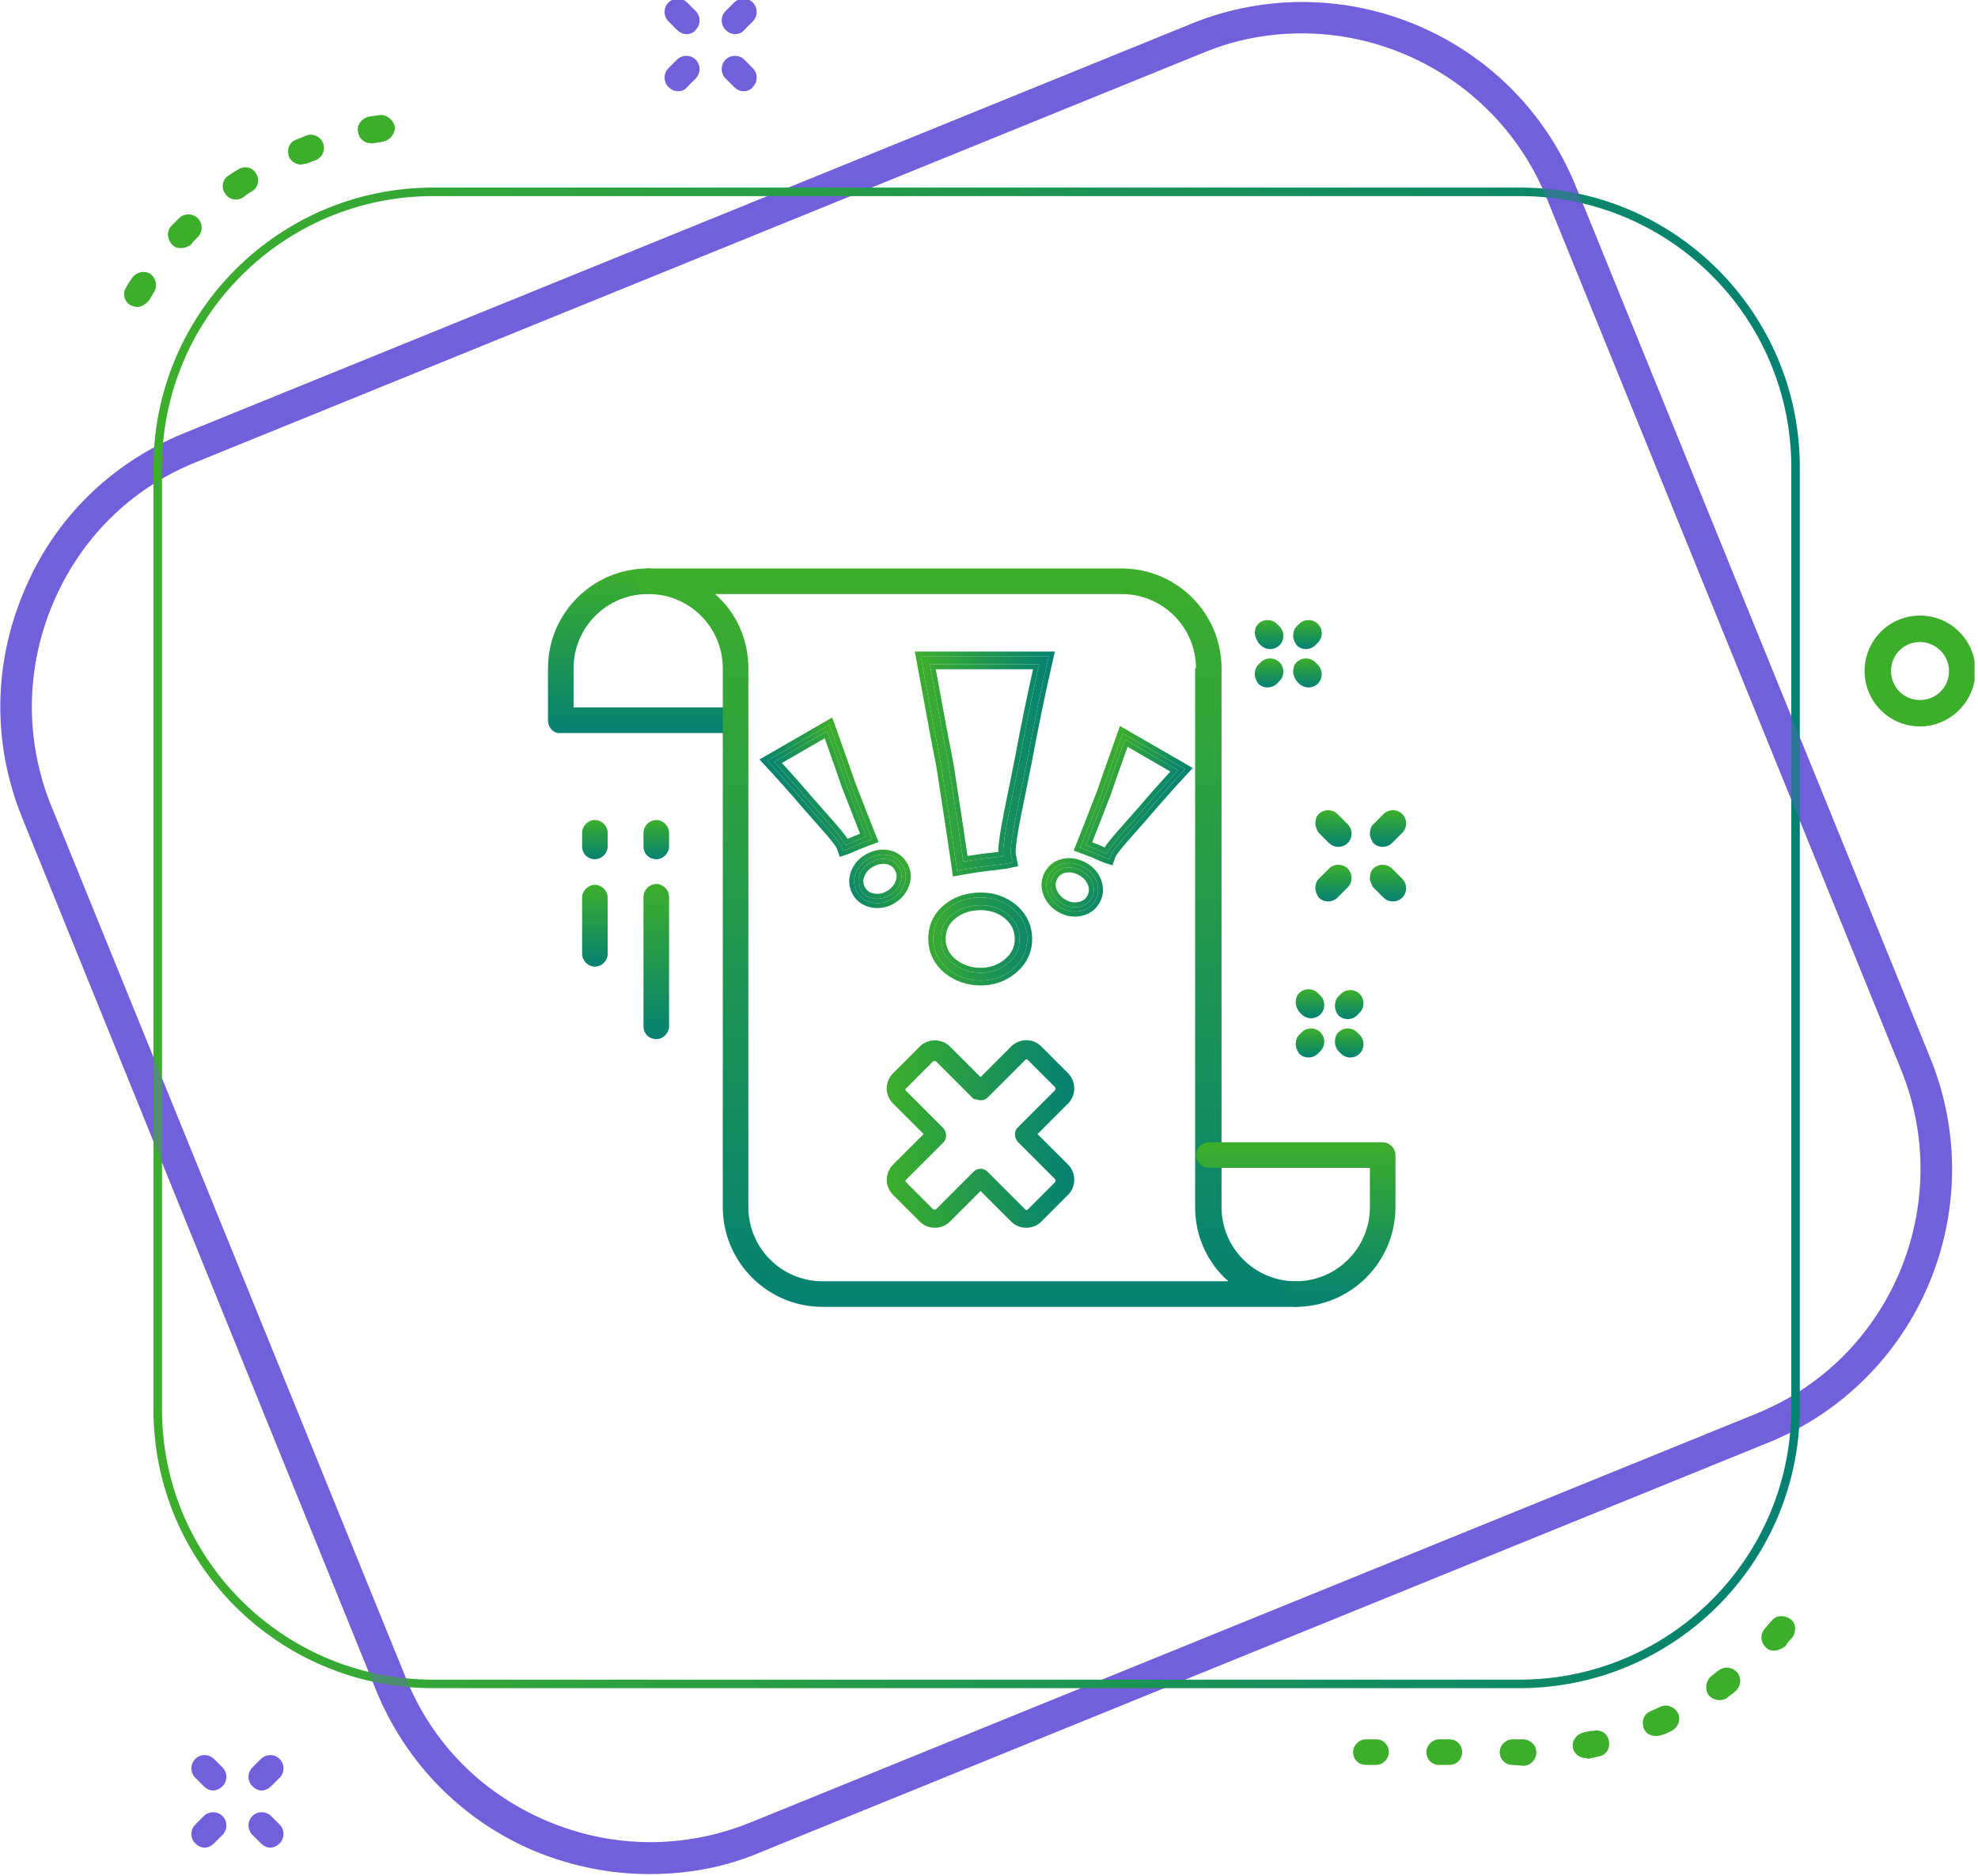 <svg width="232" height="220" viewBox="0 0 232 220" fill="none" xmlns="http://www.w3.org/2000/svg">
<g clip-path="url(#clip0)">
<path d="M76.2 219.8C71.6 219.8 67.1 218.9 62.7 217.1C54.2 213.5 47.6 206.8 44.1 198.2L2.6 95.9C-0.9 87.3 -0.8 77.9 2.8 69.4C6.3 60.9 13 54.3 21.6 50.8L139.7 2.8C157.4 -4.4 177.6 4.1 184.8 21.8L226.4 124.1C233.6 141.8 225.1 162 207.4 169.2L89.3 217.2C85.1 219 80.7 219.8 76.2 219.8ZM152.7 3.9C148.8 3.9 144.9 4.6 141.1 6.2L23 54.2C15.3 57.3 9.4 63.2 6.2 70.8C3 78.4 2.9 86.8 6 94.5L47.6 196.8C50.7 204.5 56.6 210.4 64.2 213.6C71.8 216.8 80.2 216.9 87.9 213.8L206 165.8C221.8 159.4 229.4 141.3 223 125.5L181.4 23.2C176.5 11.2 164.9 3.9 152.7 3.9Z" fill="#725FDB"/>
<path d="M16.1 36C15.8 36 15.6 35.9 15.3 35.8C14.6 35.4 14.3 34.4 14.8 33.7C15 33.3 15.2 33 15.5 32.6C16 31.9 16.9 31.7 17.6 32.1C18.3 32.6 18.5 33.5 18.1 34.2C17.9 34.5 17.7 34.9 17.5 35.2C17.1 35.7 16.6 36 16.1 36ZM21.2 29.1C20.8 29.1 20.5 29 20.2 28.7C19.6 28.1 19.5 27.1 20.1 26.5C20.4 26.2 20.7 25.9 21 25.6C21.6 25 22.6 25 23.2 25.6C23.8 26.2 23.8 27.2 23.2 27.8C22.9 28.1 22.6 28.4 22.4 28.7C22.1 28.9 21.7 29.1 21.2 29.1ZM27.7 23.4C27.2 23.4 26.7 23.2 26.4 22.7C25.9 22 26.1 21 26.8 20.6C27.1 20.4 27.5 20.1 27.9 19.9C28.6 19.4 29.6 19.6 30 20.3C30.5 21 30.3 22 29.6 22.4C29.3 22.6 28.9 22.8 28.6 23.1C28.3 23.3 28 23.4 27.7 23.4ZM35.3 19.3C34.7 19.3 34.1 18.9 33.9 18.4C33.6 17.6 33.9 16.7 34.7 16.4C35.1 16.2 35.5 16.1 35.9 15.9C36.7 15.6 37.6 16 37.9 16.8C38.2 17.6 37.8 18.5 37 18.8C36.6 18.9 36.3 19.1 35.9 19.2C35.7 19.2 35.5 19.3 35.3 19.3ZM43.5 16.8C42.8 16.8 42.1 16.3 42 15.5C41.8 14.7 42.4 13.9 43.2 13.7C43.6 13.6 44 13.6 44.5 13.5C45.3 13.4 46.1 14 46.3 14.8C46.4 15.6 45.8 16.4 45 16.6C44.6 16.7 44.2 16.7 43.8 16.8C43.7 16.8 43.6 16.8 43.5 16.8Z" fill="#3DAE2B"/>
<path d="M177.4 207C176.5 207 175.9 206.3 175.9 205.5C175.9 204.7 176.6 204 177.4 204H178.6C179.5 204 180.2 204.7 180.2 205.5C180.2 206.4 179.5 207.1 178.7 207.1L177.4 207ZM170 207H168.8C167.9 207 167.3 206.3 167.3 205.5C167.3 204.7 168 204 168.8 204H170C170.9 204 171.5 204.7 171.5 205.5C171.5 206.3 170.9 207 170 207ZM161.4 207H160.2C159.3 207 158.7 206.3 158.7 205.5C158.7 204.7 159.4 204 160.2 204H161.4C162.3 204 162.9 204.7 162.9 205.5C162.9 206.3 162.2 207 161.4 207ZM186 206.2C185.3 206.2 184.6 205.7 184.5 205C184.3 204.2 184.9 203.4 185.7 203.2C186.1 203.1 186.5 203 186.9 203C187.7 202.8 188.6 203.3 188.7 204.2C188.9 205 188.4 205.9 187.5 206C187.1 206.1 186.7 206.2 186.2 206.3C186.2 206.2 186.1 206.2 186 206.2ZM194.2 203.6C193.6 203.6 193 203.3 192.8 202.7C192.5 201.9 192.8 201 193.6 200.7C194 200.5 194.3 200.4 194.7 200.2C195.5 199.8 196.4 200.2 196.8 200.9C197.2 201.7 196.8 202.6 196.1 203C195.7 203.2 195.3 203.4 194.9 203.5C194.6 203.6 194.4 203.6 194.2 203.6ZM201.7 199.4C201.2 199.4 200.7 199.2 200.4 198.8C199.9 198.1 200.1 197.1 200.7 196.6C201 196.4 201.3 196.1 201.6 195.9C202.3 195.4 203.2 195.5 203.8 196.2C204.3 196.9 204.2 197.8 203.5 198.4C203.2 198.7 202.8 198.9 202.5 199.2C202.3 199.3 202 199.4 201.7 199.4ZM208.1 193.6C207.7 193.6 207.4 193.5 207.1 193.2C206.5 192.6 206.4 191.7 207 191C207.3 190.7 207.5 190.4 207.8 190.1C208.3 189.4 209.3 189.4 210 189.9C210.7 190.4 210.7 191.4 210.2 192.1C209.9 192.4 209.6 192.7 209.4 193.1C208.9 193.4 208.5 193.6 208.1 193.6Z" fill="#3DAE2B"/>
<path d="M178.2 197.5H50.8C32.974 197.5 18.5 183.122 18.5 165.3V54.8C18.5 36.976 32.976 22.5 50.8 22.5H178.3C196.124 22.5 210.6 36.976 210.6 54.8L210.6 165.297C210.6 165.298 210.6 165.299 210.6 165.3C210.5 183.123 196.024 197.5 178.2 197.5Z" stroke="url(#paint0_linear)"/>
<path d="M86.2 4C85.8 4 85.4 3.8 85.1 3.5C84.5 2.9 84.5 1.9 85.1 1.3L86.1 0.3C86.7 -0.3 87.7 -0.3 88.3 0.3C88.9 0.9 88.9 1.9 88.3 2.5L87.3 3.5C87 3.9 86.6 4 86.2 4Z" fill="#725FDB"/>
<path d="M79.5 10.7C79.1 10.7 78.7 10.5 78.4 10.2C77.8 9.6 77.8 8.6 78.4 8L79.4 7C80 6.4 81 6.4 81.6 7C82.2 7.6 82.2 8.6 81.6 9.2L80.6 10.2C80.3 10.6 79.9 10.7 79.5 10.7Z" fill="#725FDB"/>
<path d="M80.5 4C80.1 4 79.7 3.8 79.4 3.5L78.4 2.5C77.8 1.9 77.8 0.9 78.4 0.3C79 -0.3 80 -0.3 80.6 0.3L81.6 1.3C82.2 1.9 82.2 2.9 81.6 3.5C81.3 3.9 80.9 4 80.5 4Z" fill="#725FDB"/>
<path d="M87.2 10.7C86.8 10.7 86.4 10.5 86.1 10.2L85.1 9.2C84.5 8.6 84.5 7.6 85.1 7C85.7 6.4 86.7 6.4 87.3 7L88.3 8C88.9 8.6 88.9 9.6 88.3 10.2C88 10.6 87.6 10.7 87.2 10.7Z" fill="#725FDB"/>
<path d="M30.7 210C30.3 210 29.9 209.8 29.6 209.5C29 208.9 29 207.9 29.6 207.3L30.6 206.3C31.2 205.7 32.2 205.7 32.8 206.3C33.4 206.9 33.4 207.9 32.8 208.5L31.8 209.5C31.5 209.8 31.1 210 30.7 210Z" fill="#725FDB"/>
<path d="M24 216.7C23.6 216.7 23.2 216.5 22.9 216.2C22.3 215.6 22.3 214.6 22.9 214L23.9 213C24.5 212.4 25.5 212.4 26.1 213C26.7 213.6 26.7 214.6 26.1 215.2L25.1 216.2C24.8 216.5 24.4 216.7 24 216.7Z" fill="#725FDB"/>
<path d="M25 210C24.6 210 24.2 209.8 23.9 209.5L22.9 208.5C22.3 207.9 22.3 206.9 22.9 206.3C23.5 205.7 24.5 205.7 25.1 206.3L26.1 207.3C26.7 207.9 26.7 208.9 26.1 209.5C25.8 209.8 25.4 210 25 210Z" fill="#725FDB"/>
<path d="M31.7 216.7C31.3 216.7 30.9 216.5 30.6 216.2L29.6 215.2C29 214.6 29 213.6 29.6 213C30.2 212.4 31.2 212.4 31.8 213L32.8 214C33.4 214.6 33.4 215.6 32.8 216.2C32.5 216.5 32.1 216.7 31.7 216.7Z" fill="#725FDB"/>
<path d="M225.2 85.2C221.6 85.2 218.7 82.3 218.7 78.7C218.7 75.1 221.6 72.2 225.2 72.2C228.8 72.2 231.7 75.1 231.7 78.7C231.7 82.3 228.7 85.2 225.2 85.2ZM225.2 75.3C223.3 75.3 221.8 76.8 221.8 78.7C221.8 80.6 223.3 82.1 225.2 82.1C227.1 82.1 228.6 80.6 228.6 78.7C228.6 76.8 227 75.3 225.2 75.3Z" fill="#3DAE2B"/>
<g opacity="0.6">
<path opacity="0.6" d="M76.2 219.8C71.6 219.8 67.1 218.9 62.7 217.1C54.2 213.5 47.6 206.8 44.1 198.2L2.6 95.9C2.2 95 2.7 93.9 3.6 93.5C4.5 93.1 5.6 93.6 6 94.5L47.6 196.8C50.7 204.5 56.6 210.4 64.2 213.6C71.8 216.8 80.2 216.9 87.9 213.8C88.8 213.4 89.9 213.9 90.3 214.8C90.7 215.7 90.2 216.8 89.3 217.2C85.1 219 80.7 219.8 76.2 219.8Z" fill="#725FDB"/>
<path opacity="0.6" d="M220.2 159.1C219.8 159.1 219.4 159 219.1 158.7C218.3 158.1 218.1 156.9 218.8 156.1C225.5 147.4 227.1 135.7 223 125.5L181.4 23.2C175 7.4 156.9 -0.2 141.1 6.2C140.2 6.6 139.1 6.1 138.7 5.2C138.3 4.3 138.8 3.2 139.7 2.8C157.4 -4.4 177.6 4.1 184.8 21.8L226.4 124.1C231 135.5 229.2 148.6 221.7 158.3C221.3 158.9 220.8 159.1 220.2 159.1Z" fill="#725FDB"/>
</g>
<path d="M64.275 84.475L64.275 78.375C64.275 71.875 69.575 66.675 75.975 66.675C76.775 66.675 77.475 67.375 77.475 68.175C77.475 68.975 76.775 69.675 75.975 69.675C71.175 69.675 67.275 73.575 67.275 78.375L67.275 82.975L86.175 82.975C86.975 82.975 87.675 83.675 87.675 84.475C87.675 85.275 86.975 85.975 86.175 85.975L65.775 85.975C64.975 86.075 64.275 85.375 64.275 84.475Z" fill="url(#paint1_linear)"/>
<path d="M74.475 68.175C74.475 67.375 75.175 66.675 75.975 66.675L131.575 66.675C138.075 66.675 143.275 71.975 143.275 78.375L143.275 141.575C143.275 146.375 147.175 150.275 151.975 150.275C152.775 150.275 153.475 150.975 153.475 151.775C153.475 152.575 152.775 153.275 151.975 153.275L96.475 153.275C89.975 153.275 84.775 147.975 84.775 141.575L84.775 78.375C84.775 73.575 80.875 69.675 76.075 69.675C75.175 69.675 74.475 68.975 74.475 68.175ZM140.275 78.375C140.275 73.575 136.375 69.675 131.575 69.675L83.875 69.675C86.275 71.775 87.775 74.875 87.775 78.375L87.775 141.575C87.775 146.375 91.675 150.275 96.475 150.275L144.075 150.275C141.675 148.175 140.175 145.075 140.175 141.575L140.175 78.375L140.275 78.375Z" fill="url(#paint2_linear)"/>
<path d="M140.275 135.475C140.275 134.675 140.975 133.975 141.775 133.975L162.175 133.975C162.975 133.975 163.675 134.675 163.675 135.475L163.675 141.575C163.675 148.075 158.375 153.275 151.975 153.275C151.175 153.275 150.475 152.575 150.475 151.775C150.475 150.975 151.175 150.275 151.975 150.275C156.775 150.275 160.675 146.375 160.675 141.575L160.675 136.975L141.775 136.975C140.975 136.975 140.275 136.275 140.275 135.475Z" fill="url(#paint3_linear)"/>
<path d="M68.275 111.875L68.275 105.275C68.275 104.475 68.975 103.775 69.775 103.775C70.575 103.775 71.275 104.475 71.275 105.275L71.275 111.875C71.275 112.675 70.575 113.375 69.775 113.375C68.975 113.375 68.275 112.675 68.275 111.875Z" fill="url(#paint4_linear)"/>
<path d="M75.475 120.375L75.475 105.175C75.475 104.375 76.175 103.675 76.975 103.675C77.775 103.675 78.475 104.375 78.475 105.175L78.475 120.375C78.475 121.175 77.775 121.875 76.975 121.875C76.175 121.875 75.475 121.275 75.475 120.375Z" fill="url(#paint5_linear)"/>
<path d="M68.275 99.275L68.275 97.675C68.275 96.875 68.975 96.175 69.775 96.175C70.575 96.175 71.275 96.875 71.275 97.675L71.275 99.275C71.275 100.075 70.575 100.775 69.775 100.775C68.975 100.775 68.275 100.175 68.275 99.275Z" fill="url(#paint6_linear)"/>
<path d="M75.475 99.275L75.475 97.675C75.475 96.875 76.175 96.175 76.975 96.175C77.775 96.175 78.475 96.875 78.475 97.675L78.475 99.275C78.475 100.075 77.775 100.775 76.975 100.775C76.175 100.775 75.475 100.175 75.475 99.275Z" fill="url(#paint7_linear)"/>
<path d="M154.275 96.575C154.275 96.175 154.375 95.775 154.675 95.475C155.275 94.875 156.275 94.875 156.875 95.475L158.075 96.675C158.675 97.275 158.675 98.275 158.075 98.875C157.475 99.475 156.475 99.475 155.875 98.875L154.675 97.675C154.475 97.375 154.275 96.975 154.275 96.575Z" fill="url(#paint8_linear)"/>
<path d="M160.675 102.975C160.675 102.575 160.775 102.175 161.075 101.875C161.675 101.275 162.675 101.275 163.275 101.875L164.475 103.075C165.075 103.675 165.075 104.675 164.475 105.275C163.875 105.875 162.875 105.875 162.275 105.275L161.075 104.075C160.875 103.775 160.675 103.375 160.675 102.975Z" fill="url(#paint9_linear)"/>
<path d="M154.275 104.175C154.275 103.775 154.375 103.375 154.675 103.075L155.875 101.875C156.475 101.275 157.475 101.275 158.075 101.875C158.675 102.475 158.675 103.475 158.075 104.075L156.875 105.275C156.275 105.875 155.275 105.875 154.675 105.275C154.475 104.975 154.275 104.575 154.275 104.175Z" fill="url(#paint10_linear)"/>
<path d="M160.675 97.775C160.675 97.375 160.775 96.975 161.075 96.675L162.275 95.475C162.875 94.875 163.875 94.875 164.475 95.475C165.075 96.075 165.075 97.075 164.475 97.675L163.275 98.875C162.675 99.475 161.675 99.475 161.075 98.875C160.875 98.575 160.675 98.175 160.675 97.775Z" fill="url(#paint11_linear)"/>
<path d="M151.675 74.575C151.675 74.175 151.775 73.775 152.075 73.475L152.375 73.175C152.975 72.575 153.975 72.575 154.575 73.175C155.175 73.775 155.175 74.775 154.575 75.375L154.275 75.675C153.675 76.275 152.675 76.275 152.075 75.675C151.875 75.375 151.675 74.975 151.675 74.575Z" fill="url(#paint12_linear)"/>
<path d="M147.175 79.075C147.175 78.675 147.275 78.275 147.575 77.975L147.875 77.675C148.475 77.075 149.475 77.075 150.075 77.675C150.675 78.275 150.675 79.275 150.075 79.875L149.775 80.175C149.175 80.775 148.175 80.775 147.575 80.175C147.375 79.875 147.175 79.475 147.175 79.075Z" fill="url(#paint13_linear)"/>
<path d="M147.175 74.275C147.175 73.875 147.275 73.475 147.575 73.175C148.175 72.575 149.175 72.575 149.775 73.175L150.075 73.475C150.675 74.075 150.675 75.075 150.075 75.675C149.475 76.275 148.475 76.275 147.875 75.675L147.575 75.375C147.375 74.975 147.175 74.575 147.175 74.275Z" fill="url(#paint14_linear)"/>
<path d="M151.675 78.775C151.675 78.375 151.775 77.975 152.075 77.675C152.675 77.075 153.675 77.075 154.275 77.675L154.575 77.975C155.175 78.575 155.175 79.575 154.575 80.175C153.975 80.775 152.975 80.775 152.375 80.175L152.075 79.875C151.875 79.575 151.675 79.175 151.675 78.775Z" fill="url(#paint15_linear)"/>
<path d="M156.575 117.975C156.575 117.575 156.675 117.175 156.975 116.875L157.275 116.575C157.875 115.975 158.875 115.975 159.475 116.575C160.075 117.175 160.075 118.175 159.475 118.775L159.175 119.075C158.575 119.675 157.575 119.675 156.975 119.075C156.675 118.675 156.575 118.275 156.575 117.975Z" fill="url(#paint16_linear)"/>
<path d="M151.975 122.475C151.975 122.075 152.075 121.675 152.375 121.375L152.675 121.075C153.275 120.475 154.275 120.475 154.875 121.075C155.475 121.675 155.475 122.675 154.875 123.275L154.575 123.575C153.975 124.175 152.975 124.175 152.375 123.575C152.175 123.275 151.975 122.875 151.975 122.475Z" fill="url(#paint17_linear)"/>
<path d="M151.975 117.575C151.975 117.175 152.075 116.775 152.375 116.475C152.975 115.875 153.975 115.875 154.575 116.475L154.875 116.775C155.475 117.375 155.475 118.375 154.875 118.975C154.275 119.575 153.275 119.575 152.675 118.975L152.375 118.675C152.175 118.375 151.975 117.975 151.975 117.575Z" fill="url(#paint18_linear)"/>
<path d="M156.575 122.175C156.575 121.775 156.675 121.375 156.975 121.075C157.575 120.475 158.575 120.475 159.175 121.075L159.475 121.375C160.075 121.975 160.075 122.975 159.475 123.575C158.875 124.175 157.875 124.175 157.275 123.575L156.975 123.275C156.675 122.875 156.575 122.575 156.575 122.175Z" fill="url(#paint19_linear)"/>
<path d="M120.367 122C119.706 122 119.046 122.294 118.606 122.734L115.009 126.33L111.413 122.734C110.459 121.78 108.844 121.78 107.89 122.734L104.734 125.89C104.294 126.33 104 126.991 104 127.651C104 128.312 104.294 128.972 104.734 129.413L108.33 133.009L104.734 136.606C104.294 137.046 104 137.706 104 138.367C104 139.028 104.294 139.688 104.734 140.128L107.89 143.284C108.844 144.239 110.459 144.239 111.413 143.284L115.009 139.688L118.606 143.284C119.56 144.239 121.174 144.239 122.128 143.284L125.284 140.128C126.239 139.174 126.239 137.56 125.284 136.606L121.688 133.009L125.284 129.413C126.239 128.459 126.239 126.844 125.284 125.89L122.128 122.734C121.615 122.22 121.028 122 120.367 122ZM115.009 129.046C115.303 129.046 115.596 128.972 115.817 128.752L120.22 124.349C120.367 124.202 120.44 124.202 120.587 124.349L123.743 127.505C123.817 127.578 123.817 127.798 123.743 127.872L119.339 132.275C119.119 132.495 119.046 132.789 119.046 133.083C119.046 133.376 119.193 133.67 119.339 133.89L123.743 138.294C123.817 138.367 123.817 138.587 123.743 138.661L120.587 141.817C120.44 141.963 120.367 141.963 120.22 141.817L115.817 137.413C115.376 136.972 114.642 136.972 114.202 137.413L109.798 141.817C109.725 141.89 109.505 141.89 109.431 141.817L106.275 138.661C106.202 138.587 106.202 138.514 106.202 138.514C106.202 138.514 106.202 138.367 106.275 138.367L110.679 133.963C110.899 133.743 110.972 133.45 110.972 133.156C110.972 132.862 110.826 132.569 110.679 132.349L106.275 127.945C106.202 127.872 106.202 127.798 106.202 127.798C106.202 127.798 106.202 127.651 106.275 127.651L109.431 124.495C109.505 124.422 109.725 124.422 109.798 124.495L114.202 128.899C114.422 128.899 114.716 129.046 115.009 129.046Z" fill="url(#paint20_linear)"/>
<path fill-rule="evenodd" clip-rule="evenodd" d="M123 77L122.745 78.12C121.979 81.478 121.192 85.315 120.384 89.632L120.383 89.638L120.381 89.645C119.983 91.608 119.585 93.578 119.187 95.555C118.746 97.772 118.547 99.184 118.547 99.874C118.547 100.071 118.559 100.19 118.571 100.25L118.743 101.143L117.881 101.322C117.799 101.339 117.538 101.37 117.205 101.409C116.837 101.451 116.304 101.512 115.606 101.59C114.84 101.687 114.018 101.813 113.14 101.967L112.255 102.122L112.124 101.202C111.796 98.892 111.221 95.105 110.399 89.837C109.917 87.421 109.182 83.501 108.196 78.079L108 77H123ZM111.263 89.671C111.988 94.316 112.521 97.815 112.864 100.168C112.91 100.49 112.953 100.79 112.993 101.069C113.288 101.018 113.577 100.969 113.861 100.923C114.433 100.831 114.982 100.752 115.506 100.685C116.049 100.624 116.492 100.574 116.835 100.535C117.376 100.473 117.667 100.438 117.709 100.429C117.682 100.287 117.668 100.102 117.668 99.874C117.668 99.077 117.888 97.576 118.327 95.37C118.725 93.392 119.123 91.422 119.521 89.458C120.259 85.517 120.98 81.971 121.684 78.821C121.753 78.514 121.821 78.21 121.89 77.911H109.06C109.116 78.219 109.171 78.523 109.226 78.821C110.131 83.786 110.81 87.403 111.263 89.671ZM118.775 113.667L118.774 113.668C117.705 114.558 116.452 115 115.052 115C113.585 115 112.278 114.567 111.176 113.676L111.171 113.672L111.165 113.667C110.056 112.741 109.458 111.535 109.458 110.098C109.458 108.66 110.033 107.459 111.132 106.565C112.218 105.678 113.544 105.26 115.052 105.26C116.455 105.26 117.707 105.681 118.766 106.543L118.775 106.55C119.887 107.479 120.482 108.693 120.482 110.141C120.482 111.557 119.878 112.746 118.775 113.667ZM111.675 107.28C110.783 108.006 110.337 108.945 110.337 110.098C110.337 111.236 110.796 112.19 111.716 112.958C112.65 113.712 113.762 114.089 115.052 114.089C116.261 114.089 117.318 113.712 118.224 112.958C119.144 112.19 119.604 111.251 119.604 110.141C119.604 108.988 119.144 108.028 118.224 107.259C117.331 106.533 116.274 106.171 115.052 106.171C113.707 106.171 112.581 106.541 111.675 107.28Z" fill="url(#paint21_linear)"/>
<path fill-rule="evenodd" clip-rule="evenodd" d="M123.727 76.42L123.31 78.249C122.547 81.598 121.761 85.427 120.954 89.738L120.951 89.754L120.95 89.76C120.552 91.723 120.154 93.692 119.756 95.669C119.313 97.892 119.126 99.25 119.126 99.874C119.126 99.961 119.129 100.025 119.133 100.071C119.134 100.093 119.136 100.111 119.138 100.123C119.139 100.135 119.14 100.141 119.14 100.14L119.421 101.595L117.999 101.89C117.885 101.913 117.595 101.947 117.288 101.983L117.272 101.985C116.903 102.028 116.37 102.088 115.675 102.166C114.921 102.262 114.109 102.386 113.24 102.538L111.765 102.797L111.55 101.283C111.222 98.98 110.649 95.2 109.828 89.938C109.344 87.517 108.61 83.596 107.626 78.183L107.305 76.42H123.727ZM110.399 89.837C111.221 95.105 111.796 98.892 112.124 101.202L112.255 102.122L113.14 101.967C114.018 101.813 114.84 101.687 115.606 101.59C116.304 101.512 116.837 101.451 117.205 101.409C117.538 101.37 117.798 101.339 117.881 101.322L118.743 101.143L118.571 100.25C118.559 100.19 118.546 100.071 118.546 99.874C118.546 99.184 118.746 97.772 119.187 95.555C119.585 93.578 119.983 91.608 120.381 89.645L120.383 89.638L120.384 89.632C121.192 85.315 121.979 81.478 122.745 78.12L123 77H108L108.196 78.079C109.182 83.501 109.917 87.421 110.399 89.837ZM115.506 100.685C116.049 100.624 116.492 100.574 116.835 100.535C116.944 100.522 117.043 100.511 117.133 100.501C117.471 100.461 117.662 100.438 117.705 100.43C117.707 100.429 117.708 100.429 117.709 100.429C117.682 100.287 117.668 100.102 117.668 99.874C117.668 99.077 117.887 97.576 118.327 95.37C118.725 93.392 119.123 91.422 119.521 89.458C120.259 85.517 120.98 81.971 121.684 78.821C121.709 78.711 121.733 78.6 121.758 78.491C121.802 78.296 121.846 78.103 121.89 77.911H109.06L109.226 78.821C110.131 83.786 110.81 87.403 111.263 89.671C111.988 94.316 112.521 97.815 112.864 100.168C112.88 100.28 112.895 100.389 112.911 100.495C112.94 100.695 112.967 100.887 112.993 101.069C112.993 101.069 112.993 101.069 112.993 101.069C113.186 101.035 113.377 101.003 113.565 100.972C113.664 100.955 113.763 100.939 113.86 100.923C114.433 100.831 114.982 100.752 115.506 100.685ZM113.483 100.397C113.468 100.296 113.453 100.191 113.437 100.085C113.095 97.728 112.561 94.227 111.836 89.582L111.834 89.57L111.832 89.558C111.38 87.294 110.701 83.682 109.796 78.717L109.755 78.491H121.164C121.148 78.559 121.133 78.627 121.118 78.695C120.413 81.852 119.691 85.402 118.952 89.347C118.554 91.309 118.156 93.279 117.758 95.256L117.758 95.257C117.32 97.456 117.088 99.011 117.088 99.874C117.088 99.89 117.088 99.906 117.088 99.922C116.994 99.933 116.887 99.945 116.768 99.959C116.426 99.998 115.984 100.048 115.441 100.109L115.432 100.11C114.902 100.177 114.347 100.258 113.768 100.351C113.674 100.366 113.579 100.381 113.483 100.397ZM119.145 114.114C117.969 115.092 116.584 115.58 115.052 115.58C113.463 115.58 112.025 115.108 110.812 114.128C110.812 114.128 110.812 114.128 110.812 114.128L110.799 114.117L110.793 114.112C109.56 113.083 108.878 111.717 108.878 110.098C108.878 108.485 109.531 107.119 110.766 106.115C111.97 105.132 113.432 104.68 115.052 104.68C116.579 104.68 117.962 105.141 119.132 106.093C119.132 106.093 119.132 106.093 119.132 106.093L119.147 106.105C120.385 107.139 121.062 108.514 121.062 110.141C121.062 111.744 120.369 113.091 119.147 114.112L119.145 114.114ZM118.766 106.543C117.707 105.681 116.455 105.26 115.052 105.26C113.544 105.26 112.218 105.678 111.132 106.565C110.033 107.459 109.458 108.66 109.458 110.098C109.458 111.535 110.056 112.741 111.165 113.667L111.17 113.672L111.176 113.676C112.278 114.567 113.585 115 115.052 115C116.452 115 117.705 114.558 118.774 113.668L118.775 113.667C119.878 112.746 120.482 111.557 120.482 110.141C120.482 108.693 119.887 107.479 118.775 106.55L118.766 106.543ZM112.042 107.73L112.041 107.73C111.284 108.346 110.917 109.119 110.917 110.098C110.917 111.053 111.291 111.846 112.084 112.51C112.906 113.172 113.886 113.509 115.052 113.509C116.128 113.509 117.053 113.178 117.852 112.513C118.652 111.845 119.024 111.063 119.024 110.141C119.024 109.169 118.647 108.369 117.855 107.707C117.073 107.072 116.149 106.751 115.052 106.751C113.82 106.751 112.829 107.087 112.042 107.73ZM118.224 107.259C119.144 108.028 119.604 108.988 119.604 110.141C119.604 111.25 119.144 112.19 118.224 112.958C117.318 113.712 116.261 114.089 115.052 114.089C113.762 114.089 112.65 113.712 111.716 112.958C110.796 112.19 110.337 111.236 110.337 110.098C110.337 108.945 110.783 108.006 111.675 107.28C112.581 106.541 113.707 106.171 115.052 106.171C116.274 106.171 117.331 106.533 118.224 107.259Z" fill="url(#paint22_linear)"/>
<path fill-rule="evenodd" clip-rule="evenodd" d="M138.979 90.215L138.54 90.689C137.224 92.108 135.763 93.754 134.156 95.628L134.154 95.631L134.151 95.634C133.406 96.477 132.658 97.324 131.909 98.175C131.071 99.13 130.577 99.761 130.384 100.097C130.328 100.193 130.301 100.254 130.29 100.287L130.123 100.77L129.653 100.615C129.608 100.6 129.473 100.542 129.299 100.467C129.108 100.384 128.832 100.264 128.47 100.106C128.07 99.938 127.635 99.768 127.164 99.596L126.689 99.423L126.884 98.938C127.374 97.722 128.158 95.717 129.239 92.922C129.683 91.611 130.427 89.496 131.47 86.581L131.678 86L138.979 90.215ZM129.706 93.084C128.753 95.549 128.03 97.401 127.535 98.643C127.467 98.813 127.404 98.971 127.345 99.118C127.503 99.176 127.657 99.233 127.808 99.291C128.113 99.407 128.402 99.522 128.676 99.637C128.957 99.76 129.187 99.86 129.365 99.937C129.645 100.059 129.797 100.124 129.82 100.132C129.847 100.055 129.892 99.961 129.956 99.85C130.18 99.462 130.709 98.793 131.542 97.843C132.292 96.992 133.039 96.145 133.785 95.301C135.252 93.59 136.599 92.067 137.827 90.732C137.946 90.602 138.065 90.473 138.183 90.346L131.938 86.741C131.879 86.907 131.82 87.07 131.763 87.231C130.808 89.902 130.123 91.853 129.706 93.084ZM126.619 106.874L126.618 106.875C125.848 107.007 125.114 106.87 124.433 106.477C123.718 106.065 123.204 105.487 122.918 104.743L122.916 104.74L122.915 104.736C122.636 103.973 122.683 103.218 123.087 102.519C123.491 101.819 124.108 101.396 124.895 101.27C125.672 101.143 126.435 101.312 127.17 101.736C127.852 102.13 128.343 102.687 128.617 103.404L128.619 103.41C128.899 104.175 128.848 104.933 128.441 105.638C128.043 106.327 127.414 106.736 126.619 106.874ZM124.958 101.771C124.32 101.873 123.839 102.205 123.515 102.766C123.195 103.32 123.151 103.913 123.383 104.546C123.625 105.175 124.06 105.671 124.688 106.034C125.276 106.373 125.897 106.487 126.55 106.374C127.214 106.259 127.701 105.931 128.013 105.391C128.337 104.83 128.383 104.233 128.151 103.601C127.921 102.997 127.508 102.523 126.914 102.18C126.259 101.801 125.607 101.665 124.958 101.771Z" fill="url(#paint23_linear)"/>
<path fill-rule="evenodd" clip-rule="evenodd" d="M139.899 90.076L138.965 91.083C137.655 92.495 136.199 94.136 134.596 96.005L134.588 96.015L134.586 96.018C133.841 96.861 133.094 97.708 132.345 98.558C131.502 99.518 131.047 100.108 130.886 100.387C130.864 100.424 130.85 100.451 130.842 100.468C130.839 100.475 130.837 100.48 130.836 100.482L130.484 101.5L129.471 101.165C129.398 101.141 129.241 101.073 129.093 101.009L129.069 100.999C128.878 100.916 128.602 100.796 128.242 100.639C127.853 100.476 127.427 100.31 126.965 100.141L125.928 99.763L126.346 98.722C126.833 97.511 127.615 95.513 128.693 92.724C129.139 91.407 129.884 89.293 130.924 86.385L131.366 85.15L139.899 90.076ZM131.913 98.17C131.914 98.17 131.914 98.169 131.914 98.169C132.662 97.321 133.407 96.475 134.151 95.634L134.154 95.631L134.156 95.628C134.157 95.627 134.159 95.624 134.16 95.623C135.625 93.915 136.968 92.397 138.191 91.067C138.308 90.939 138.425 90.813 138.54 90.689L138.979 90.215L131.678 86L131.47 86.581C131.412 86.744 131.354 86.906 131.297 87.064C130.348 89.72 129.664 91.668 129.244 92.906C129.242 92.911 129.24 92.916 129.239 92.922C129.238 92.923 129.238 92.924 129.237 92.926C128.289 95.38 127.568 97.224 127.076 98.46C127.016 98.611 126.959 98.752 126.906 98.885C126.899 98.901 126.893 98.917 126.886 98.933C126.886 98.935 126.885 98.937 126.884 98.938L126.689 99.423L127.164 99.596C127.166 99.597 127.168 99.598 127.17 99.598C127.191 99.606 127.213 99.614 127.235 99.622C127.368 99.671 127.498 99.72 127.626 99.769C127.923 99.882 128.205 99.994 128.47 100.106C128.47 100.106 128.47 100.106 128.47 100.106C128.473 100.107 128.475 100.108 128.478 100.109C128.756 100.231 128.984 100.33 129.161 100.407C129.211 100.429 129.257 100.448 129.299 100.467C129.473 100.542 129.608 100.6 129.653 100.615L130.123 100.77L130.29 100.287C130.301 100.254 130.328 100.193 130.384 100.097C130.577 99.761 131.071 99.13 131.909 98.175C131.911 98.173 131.912 98.172 131.913 98.17ZM129.818 100.131C129.817 100.13 129.815 100.13 129.813 100.129C129.801 100.124 129.777 100.114 129.741 100.099C129.687 100.077 129.608 100.043 129.502 99.997C129.46 99.979 129.415 99.959 129.365 99.937C129.339 99.927 129.313 99.915 129.286 99.903C129.121 99.831 128.917 99.743 128.676 99.637C128.676 99.637 128.676 99.637 128.676 99.637C128.673 99.636 128.671 99.635 128.668 99.634C128.421 99.53 128.161 99.426 127.888 99.321C127.862 99.311 127.835 99.301 127.808 99.291C127.683 99.243 127.556 99.195 127.425 99.147C127.399 99.138 127.372 99.128 127.345 99.118C127.353 99.097 127.362 99.076 127.37 99.054C127.422 98.925 127.477 98.788 127.535 98.643C127.543 98.622 127.552 98.601 127.56 98.579C128.053 97.341 128.766 95.514 129.7 93.1C129.702 93.095 129.704 93.09 129.706 93.084C129.706 93.083 129.707 93.082 129.707 93.08C130.121 91.859 130.798 89.931 131.74 87.296C131.747 87.274 131.755 87.253 131.763 87.231L131.938 86.741L138.183 90.346C138.181 90.348 138.179 90.35 138.177 90.352C138.163 90.367 138.149 90.382 138.135 90.398C138.033 90.508 137.93 90.619 137.827 90.732C137.811 90.749 137.795 90.766 137.779 90.783C136.564 92.106 135.233 93.612 133.785 95.301C133.784 95.302 133.784 95.303 133.783 95.303C133.782 95.304 133.781 95.305 133.781 95.306C133.781 95.306 133.781 95.306 133.781 95.306C133.78 95.307 133.779 95.308 133.778 95.309C133.035 96.15 132.29 96.995 131.542 97.843C131.541 97.845 131.539 97.846 131.538 97.848C131.538 97.848 131.538 97.848 131.537 97.849C130.707 98.796 130.179 99.463 129.956 99.85C129.909 99.931 129.872 100.004 129.845 100.067C129.836 100.087 129.829 100.107 129.822 100.125C129.822 100.127 129.821 100.129 129.82 100.132C129.82 100.132 129.82 100.131 129.82 100.132C129.819 100.131 129.819 100.131 129.818 100.131ZM133.348 94.92C132.603 95.763 131.856 96.61 131.107 97.46L131.106 97.46C130.376 98.293 129.85 98.942 129.559 99.389C129.387 99.315 129.17 99.22 128.908 99.106L128.9 99.102C128.647 98.996 128.381 98.889 128.104 98.783C128.599 97.539 129.313 95.709 130.247 93.293L130.251 93.282L130.255 93.27C130.662 92.069 131.326 90.177 132.25 87.591L137.265 90.486C136.069 91.791 134.763 93.269 133.348 94.92ZM126.717 107.446C125.809 107.602 124.938 107.439 124.143 106.979C123.323 106.506 122.714 105.829 122.377 104.952C122.377 104.952 122.377 104.952 122.377 104.952L122.372 104.939L122.37 104.935C122.035 104.022 122.09 103.086 122.585 102.229C123.076 101.378 123.844 100.851 124.802 100.697C125.731 100.546 126.628 100.754 127.46 101.234C128.25 101.69 128.834 102.348 129.159 103.198L129.164 103.211C129.5 104.129 129.44 105.068 128.943 105.928C128.452 106.779 127.667 107.281 126.718 107.446C126.718 107.446 126.718 107.446 126.718 107.446L126.717 107.446ZM126.619 106.874C126.625 106.873 126.63 106.872 126.636 106.871C126.636 106.871 126.635 106.872 126.636 106.871C127.423 106.73 128.046 106.322 128.441 105.638C128.845 104.938 128.898 104.186 128.625 103.427C128.624 103.425 128.624 103.423 128.623 103.421C128.622 103.417 128.62 103.414 128.619 103.41L128.617 103.404C128.343 102.687 127.852 102.13 127.17 101.736C126.435 101.312 125.672 101.143 124.895 101.27C124.889 101.271 124.884 101.271 124.878 101.272C124.878 101.272 124.877 101.273 124.877 101.273C124.099 101.402 123.488 101.824 123.087 102.519C122.686 103.213 122.636 103.962 122.909 104.719C122.91 104.722 122.911 104.724 122.912 104.727C122.913 104.73 122.914 104.733 122.915 104.736L122.916 104.74L122.918 104.743C123.204 105.487 123.718 106.065 124.433 106.477C125.114 106.87 125.849 107.007 126.619 106.874ZM123.387 104.558C123.388 104.559 123.388 104.561 123.389 104.562C123.389 104.562 123.389 104.562 123.389 104.562C123.389 104.563 123.39 104.565 123.391 104.566C123.634 105.186 124.067 105.675 124.688 106.034C125.271 106.37 125.885 106.485 126.531 106.377C126.531 106.378 126.532 106.377 126.531 106.377C126.531 106.377 126.532 106.377 126.533 106.377C126.533 106.377 126.533 106.377 126.533 106.377C126.538 106.376 126.544 106.375 126.55 106.374C127.214 106.259 127.701 105.931 128.013 105.391C128.337 104.83 128.383 104.233 128.151 103.601C128.15 103.597 128.149 103.594 128.147 103.59C128.147 103.588 128.146 103.586 128.145 103.584C127.913 102.988 127.503 102.52 126.914 102.18C126.265 101.805 125.619 101.668 124.976 101.768C124.976 101.768 124.975 101.768 124.976 101.768C124.97 101.769 124.964 101.77 124.958 101.771C124.32 101.873 123.839 102.205 123.515 102.766C123.195 103.32 123.151 103.913 123.383 104.546C123.384 104.55 123.386 104.554 123.387 104.558ZM123.926 104.342C124.117 104.835 124.457 105.231 124.978 105.531C125.452 105.805 125.935 105.891 126.451 105.803C126.96 105.714 127.293 105.479 127.511 105.101C127.744 104.696 127.782 104.281 127.608 103.804C127.428 103.334 127.109 102.962 126.624 102.682C126.066 102.36 125.549 102.262 125.051 102.343L125.05 102.343C124.584 102.418 124.254 102.646 124.017 103.056C123.789 103.451 123.751 103.863 123.926 104.342Z" fill="url(#paint24_linear)"/>
<path fill-rule="evenodd" clip-rule="evenodd" d="M90 89.215L90.439 89.689C91.755 91.108 93.216 92.754 94.823 94.628L94.825 94.631L94.828 94.634C95.573 95.477 96.321 96.324 97.07 97.175C97.908 98.13 98.401 98.761 98.595 99.097C98.651 99.193 98.678 99.254 98.689 99.287L98.856 99.77L99.326 99.615C99.371 99.6 99.506 99.542 99.68 99.467C99.871 99.384 100.147 99.264 100.509 99.106C100.909 98.938 101.344 98.768 101.815 98.596L102.289 98.423L102.094 97.938C101.605 96.722 100.821 94.717 99.74 91.922C99.296 90.611 98.552 88.496 97.508 85.581L97.301 85L90 89.215ZM99.273 92.084C100.226 94.549 100.949 96.401 101.444 97.643C101.512 97.813 101.575 97.971 101.634 98.118C101.476 98.176 101.322 98.233 101.171 98.291C100.866 98.407 100.577 98.522 100.303 98.637C100.022 98.76 99.792 98.86 99.614 98.937C99.334 99.059 99.182 99.124 99.159 99.132C99.132 99.055 99.087 98.961 99.023 98.85C98.799 98.462 98.27 97.793 97.437 96.843C96.687 95.992 95.939 95.145 95.194 94.301C93.727 92.59 92.38 91.067 91.152 89.732C91.032 89.602 90.914 89.473 90.796 89.346L97.041 85.741C97.1 85.907 97.159 86.07 97.216 86.231C98.171 88.902 98.856 90.853 99.273 92.084ZM102.36 105.874L102.361 105.875C103.131 106.007 103.865 105.87 104.546 105.477C105.261 105.065 105.775 104.487 106.061 103.743L106.063 103.74L106.064 103.736C106.343 102.973 106.296 102.218 105.892 101.519C105.488 100.819 104.871 100.396 104.084 100.27C103.307 100.143 102.543 100.312 101.809 100.736C101.127 101.13 100.636 101.687 100.362 102.404L100.36 102.41C100.08 103.175 100.131 103.933 100.538 104.638C100.936 105.327 101.565 105.736 102.36 105.874ZM104.021 100.771C104.659 100.873 105.14 101.205 105.464 101.766C105.784 102.32 105.828 102.913 105.596 103.546C105.354 104.175 104.919 104.671 104.29 105.034C103.702 105.373 103.082 105.487 102.429 105.374C101.765 105.259 101.278 104.931 100.966 104.391C100.642 103.83 100.596 103.233 100.828 102.601C101.058 101.997 101.471 101.523 102.065 101.18C102.72 100.801 103.372 100.665 104.021 100.771Z" fill="url(#paint25_linear)"/>
<path fill-rule="evenodd" clip-rule="evenodd" d="M89.08 89.076L90.014 90.083C91.324 91.495 92.78 93.136 94.382 95.005L94.391 95.015L94.393 95.018C95.138 95.861 95.885 96.708 96.634 97.558C97.477 98.518 97.932 99.108 98.093 99.387C98.115 99.424 98.129 99.451 98.137 99.468C98.14 99.475 98.142 99.48 98.143 99.482L98.495 100.5L99.508 100.165C99.581 100.141 99.738 100.073 99.886 100.009L99.91 99.999C100.101 99.916 100.377 99.796 100.737 99.639C101.126 99.476 101.552 99.31 102.014 99.141L103.051 98.763L102.633 97.722C102.146 96.511 101.364 94.513 100.286 91.724C99.84 90.407 99.095 88.293 98.055 85.385L97.613 84.15L89.08 89.076ZM97.066 97.17C97.065 97.17 97.065 97.169 97.065 97.169C96.317 96.321 95.572 95.475 94.828 94.634L94.825 94.631L94.823 94.628C94.822 94.627 94.82 94.624 94.819 94.623C93.354 92.915 92.011 91.397 90.788 90.067C90.671 89.939 90.554 89.813 90.439 89.689L90 89.215L97.301 85L97.508 85.581C97.567 85.744 97.625 85.906 97.682 86.064C98.631 88.72 99.315 90.668 99.735 91.906C99.737 91.911 99.739 91.916 99.74 91.922C99.741 91.923 99.741 91.924 99.742 91.926C100.69 94.38 101.41 96.224 101.903 97.46C101.963 97.611 102.02 97.752 102.073 97.885C102.08 97.901 102.086 97.917 102.093 97.933C102.093 97.935 102.094 97.937 102.094 97.938L102.29 98.423L101.815 98.596C101.813 98.597 101.811 98.598 101.809 98.598C101.788 98.606 101.766 98.614 101.744 98.622C101.611 98.671 101.481 98.72 101.353 98.769C101.056 98.882 100.774 98.994 100.509 99.106C100.508 99.106 100.509 99.106 100.509 99.106C100.506 99.107 100.504 99.108 100.501 99.109C100.223 99.231 99.995 99.33 99.818 99.407C99.768 99.428 99.722 99.448 99.68 99.467C99.506 99.541 99.371 99.6 99.326 99.615L98.856 99.77L98.689 99.287C98.678 99.254 98.651 99.193 98.595 99.097C98.401 98.761 97.908 98.13 97.07 97.175C97.068 97.173 97.067 97.172 97.066 97.17ZM99.161 99.131C99.162 99.13 99.164 99.13 99.165 99.129C99.178 99.124 99.202 99.115 99.238 99.099C99.292 99.077 99.371 99.043 99.477 98.997C99.519 98.979 99.564 98.959 99.614 98.937C99.639 98.927 99.666 98.915 99.693 98.903C99.858 98.831 100.062 98.743 100.303 98.637C100.303 98.637 100.303 98.637 100.303 98.637C100.306 98.636 100.308 98.635 100.311 98.634C100.558 98.53 100.818 98.426 101.091 98.321C101.117 98.311 101.144 98.301 101.171 98.291C101.296 98.243 101.423 98.195 101.553 98.147C101.58 98.138 101.607 98.128 101.634 98.118C101.626 98.097 101.617 98.076 101.608 98.054C101.557 97.925 101.502 97.788 101.444 97.643C101.436 97.622 101.427 97.601 101.419 97.579C100.926 96.341 100.212 94.514 99.279 92.1C99.277 92.095 99.275 92.09 99.273 92.084C99.273 92.083 99.272 92.082 99.272 92.08C98.858 90.859 98.181 88.931 97.239 86.296C97.232 86.274 97.224 86.253 97.216 86.231L97.041 85.741L90.796 89.346C90.798 89.348 90.8 89.35 90.802 89.352C90.816 89.367 90.83 89.382 90.844 89.398C90.946 89.508 91.049 89.619 91.152 89.732C91.168 89.749 91.184 89.766 91.2 89.783C92.415 91.106 93.746 92.612 95.194 94.301C95.195 94.302 95.195 94.303 95.196 94.303C95.197 94.304 95.198 94.305 95.198 94.306C95.198 94.306 95.198 94.306 95.198 94.306C95.199 94.307 95.2 94.308 95.201 94.309C95.944 95.15 96.689 95.995 97.437 96.843C97.438 96.845 97.439 96.846 97.441 96.848C97.441 96.848 97.441 96.848 97.442 96.849C98.272 97.796 98.799 98.463 99.023 98.85C99.07 98.931 99.107 99.004 99.134 99.067C99.142 99.087 99.15 99.107 99.157 99.125C99.157 99.127 99.158 99.129 99.159 99.132C99.159 99.132 99.159 99.132 99.159 99.132C99.159 99.131 99.16 99.131 99.161 99.131ZM95.631 93.92C96.376 94.763 97.123 95.61 97.872 96.46L97.873 96.46C98.603 97.293 99.129 97.942 99.42 98.389C99.592 98.315 99.809 98.22 100.071 98.106L100.079 98.102C100.332 97.996 100.598 97.889 100.875 97.783C100.38 96.539 99.666 94.709 98.732 92.293L98.728 92.282L98.724 92.27C98.317 91.069 97.653 89.177 96.729 86.591L91.714 89.486C92.91 90.791 94.216 92.269 95.631 93.92ZM102.262 106.446C103.17 106.602 104.041 106.439 104.836 105.979C105.656 105.506 106.265 104.829 106.602 103.952C106.602 103.952 106.602 103.952 106.602 103.952L106.607 103.939L106.609 103.935C106.943 103.022 106.889 102.086 106.394 101.229C105.903 100.378 105.135 99.851 104.177 99.697C103.248 99.546 102.351 99.754 101.519 100.234C100.729 100.69 100.145 101.348 99.82 102.198L99.815 102.211C99.479 103.129 99.539 104.068 100.036 104.928C100.527 105.779 101.312 106.281 102.261 106.446C102.261 106.446 102.261 106.446 102.261 106.446L102.262 106.446ZM102.36 105.874C102.354 105.873 102.349 105.872 102.343 105.871C102.343 105.871 102.344 105.872 102.343 105.871C101.556 105.73 100.933 105.322 100.538 104.638C100.134 103.938 100.081 103.186 100.354 102.427C100.355 102.425 100.355 102.423 100.356 102.421C100.357 102.417 100.359 102.414 100.36 102.41L100.362 102.404C100.636 101.687 101.127 101.13 101.809 100.736C102.543 100.312 103.307 100.143 104.084 100.27C104.09 100.271 104.095 100.271 104.101 100.272C104.101 100.272 104.102 100.273 104.102 100.273C104.88 100.402 105.491 100.824 105.892 101.519C106.293 102.213 106.343 102.962 106.07 103.719C106.069 103.722 106.068 103.724 106.067 103.727C106.066 103.73 106.065 103.733 106.064 103.736L106.063 103.74L106.061 103.743C105.775 104.487 105.261 105.065 104.546 105.477C103.865 105.87 103.13 106.007 102.36 105.874ZM105.592 103.558C105.591 103.559 105.591 103.561 105.59 103.562C105.59 103.562 105.59 103.562 105.59 103.562C105.59 103.563 105.589 103.565 105.588 103.566C105.344 104.186 104.912 104.675 104.29 105.034C103.708 105.37 103.094 105.485 102.448 105.377C102.448 105.378 102.447 105.377 102.448 105.377C102.448 105.377 102.447 105.377 102.446 105.377C102.446 105.377 102.446 105.377 102.446 105.377C102.441 105.376 102.435 105.375 102.429 105.374C101.765 105.259 101.278 104.931 100.966 104.391C100.642 103.83 100.596 103.233 100.828 102.601C100.829 102.597 100.83 102.594 100.831 102.59C100.832 102.588 100.833 102.586 100.834 102.584C101.065 101.988 101.476 101.52 102.065 101.18C102.714 100.805 103.36 100.668 104.003 100.768C104.003 100.768 104.004 100.768 104.003 100.768C104.009 100.769 104.015 100.77 104.021 100.771C104.659 100.873 105.14 101.205 105.464 101.766C105.784 102.32 105.828 102.913 105.596 103.546C105.595 103.55 105.593 103.554 105.592 103.558ZM105.053 103.342C104.862 103.835 104.521 104.231 104 104.531C103.527 104.805 103.044 104.891 102.528 104.803C102.019 104.714 101.686 104.479 101.468 104.101C101.235 103.696 101.197 103.281 101.371 102.804C101.551 102.334 101.869 101.962 102.355 101.682C102.913 101.36 103.43 101.262 103.928 101.343L103.929 101.343C104.395 101.418 104.725 101.646 104.962 102.056C105.19 102.451 105.228 102.863 105.053 103.342Z" fill="url(#paint26_linear)"/>
</g>
<defs>
<linearGradient id="paint0_linear" x1="18" y1="110" x2="211.1" y2="110" gradientUnits="userSpaceOnUse">
<stop stop-color="#3DAE2B"/>
<stop offset="1" stop-color="#048172"/>
</linearGradient>
<linearGradient id="paint1_linear" x1="75.975" y1="66.675" x2="75.975" y2="85.985" gradientUnits="userSpaceOnUse">
<stop stop-color="#3DAE2B"/>
<stop offset="1" stop-color="#048172"/>
</linearGradient>
<linearGradient id="paint2_linear" x1="113.975" y1="66.675" x2="113.975" y2="153.275" gradientUnits="userSpaceOnUse">
<stop stop-color="#3DAE2B"/>
<stop offset="1" stop-color="#048172"/>
</linearGradient>
<linearGradient id="paint3_linear" x1="151.975" y1="133.975" x2="151.975" y2="153.275" gradientUnits="userSpaceOnUse">
<stop stop-color="#3DAE2B"/>
<stop offset="1" stop-color="#048172"/>
</linearGradient>
<linearGradient id="paint4_linear" x1="69.775" y1="103.775" x2="69.775" y2="113.375" gradientUnits="userSpaceOnUse">
<stop stop-color="#3DAE2B"/>
<stop offset="1" stop-color="#048172"/>
</linearGradient>
<linearGradient id="paint5_linear" x1="76.975" y1="103.675" x2="76.975" y2="121.875" gradientUnits="userSpaceOnUse">
<stop stop-color="#3DAE2B"/>
<stop offset="1" stop-color="#048172"/>
</linearGradient>
<linearGradient id="paint6_linear" x1="69.775" y1="96.175" x2="69.775" y2="100.775" gradientUnits="userSpaceOnUse">
<stop stop-color="#3DAE2B"/>
<stop offset="1" stop-color="#048172"/>
</linearGradient>
<linearGradient id="paint7_linear" x1="76.975" y1="96.175" x2="76.975" y2="100.775" gradientUnits="userSpaceOnUse">
<stop stop-color="#3DAE2B"/>
<stop offset="1" stop-color="#048172"/>
</linearGradient>
<linearGradient id="paint8_linear" x1="156.4" y1="95.025" x2="156.4" y2="99.325" gradientUnits="userSpaceOnUse">
<stop stop-color="#3DAE2B"/>
<stop offset="1" stop-color="#048172"/>
</linearGradient>
<linearGradient id="paint9_linear" x1="162.8" y1="101.425" x2="162.8" y2="105.725" gradientUnits="userSpaceOnUse">
<stop stop-color="#3DAE2B"/>
<stop offset="1" stop-color="#048172"/>
</linearGradient>
<linearGradient id="paint10_linear" x1="156.4" y1="101.425" x2="156.4" y2="105.725" gradientUnits="userSpaceOnUse">
<stop stop-color="#3DAE2B"/>
<stop offset="1" stop-color="#048172"/>
</linearGradient>
<linearGradient id="paint11_linear" x1="162.8" y1="95.025" x2="162.8" y2="99.325" gradientUnits="userSpaceOnUse">
<stop stop-color="#3DAE2B"/>
<stop offset="1" stop-color="#048172"/>
</linearGradient>
<linearGradient id="paint12_linear" x1="153.35" y1="72.725" x2="153.35" y2="76.125" gradientUnits="userSpaceOnUse">
<stop stop-color="#3DAE2B"/>
<stop offset="1" stop-color="#048172"/>
</linearGradient>
<linearGradient id="paint13_linear" x1="148.85" y1="77.225" x2="148.85" y2="80.625" gradientUnits="userSpaceOnUse">
<stop stop-color="#3DAE2B"/>
<stop offset="1" stop-color="#048172"/>
</linearGradient>
<linearGradient id="paint14_linear" x1="148.85" y1="72.725" x2="148.85" y2="76.125" gradientUnits="userSpaceOnUse">
<stop stop-color="#3DAE2B"/>
<stop offset="1" stop-color="#048172"/>
</linearGradient>
<linearGradient id="paint15_linear" x1="153.35" y1="77.225" x2="153.35" y2="80.625" gradientUnits="userSpaceOnUse">
<stop stop-color="#3DAE2B"/>
<stop offset="1" stop-color="#048172"/>
</linearGradient>
<linearGradient id="paint16_linear" x1="158.25" y1="116.125" x2="158.25" y2="119.525" gradientUnits="userSpaceOnUse">
<stop stop-color="#3DAE2B"/>
<stop offset="1" stop-color="#048172"/>
</linearGradient>
<linearGradient id="paint17_linear" x1="153.65" y1="120.625" x2="153.65" y2="124.025" gradientUnits="userSpaceOnUse">
<stop stop-color="#3DAE2B"/>
<stop offset="1" stop-color="#048172"/>
</linearGradient>
<linearGradient id="paint18_linear" x1="153.65" y1="116.025" x2="153.65" y2="119.425" gradientUnits="userSpaceOnUse">
<stop stop-color="#3DAE2B"/>
<stop offset="1" stop-color="#048172"/>
</linearGradient>
<linearGradient id="paint19_linear" x1="158.25" y1="120.625" x2="158.25" y2="124.025" gradientUnits="userSpaceOnUse">
<stop stop-color="#3DAE2B"/>
<stop offset="1" stop-color="#048172"/>
</linearGradient>
<linearGradient id="paint20_linear" x1="104" y1="133" x2="126" y2="133" gradientUnits="userSpaceOnUse">
<stop stop-color="#3DAE2B"/>
<stop offset="1" stop-color="#048172"/>
</linearGradient>
<linearGradient id="paint21_linear" x1="108" y1="96" x2="123" y2="96" gradientUnits="userSpaceOnUse">
<stop stop-color="#3DAE2B"/>
<stop offset="1" stop-color="#048172"/>
</linearGradient>
<linearGradient id="paint22_linear" x1="107.305" y1="96" x2="123.727" y2="96" gradientUnits="userSpaceOnUse">
<stop stop-color="#3DAE2B"/>
<stop offset="1" stop-color="#048172"/>
</linearGradient>
<linearGradient id="paint23_linear" x1="126.339" y1="95.248" x2="133.64" y2="99.463" gradientUnits="userSpaceOnUse">
<stop stop-color="#3DAE2B"/>
<stop offset="1" stop-color="#048172"/>
</linearGradient>
<linearGradient id="paint24_linear" x1="125.737" y1="94.9" x2="134.27" y2="99.826" gradientUnits="userSpaceOnUse">
<stop stop-color="#3DAE2B"/>
<stop offset="1" stop-color="#048172"/>
</linearGradient>
<linearGradient id="paint25_linear" x1="102.64" y1="94.248" x2="95.339" y2="98.463" gradientUnits="userSpaceOnUse">
<stop stop-color="#3DAE2B"/>
<stop offset="1" stop-color="#048172"/>
</linearGradient>
<linearGradient id="paint26_linear" x1="103.242" y1="93.9" x2="94.709" y2="98.826" gradientUnits="userSpaceOnUse">
<stop stop-color="#3DAE2B"/>
<stop offset="1" stop-color="#048172"/>
</linearGradient>
<clipPath id="clip0">
<rect width="231.6" height="219.8" fill="white"/>
</clipPath>
</defs>
</svg>
